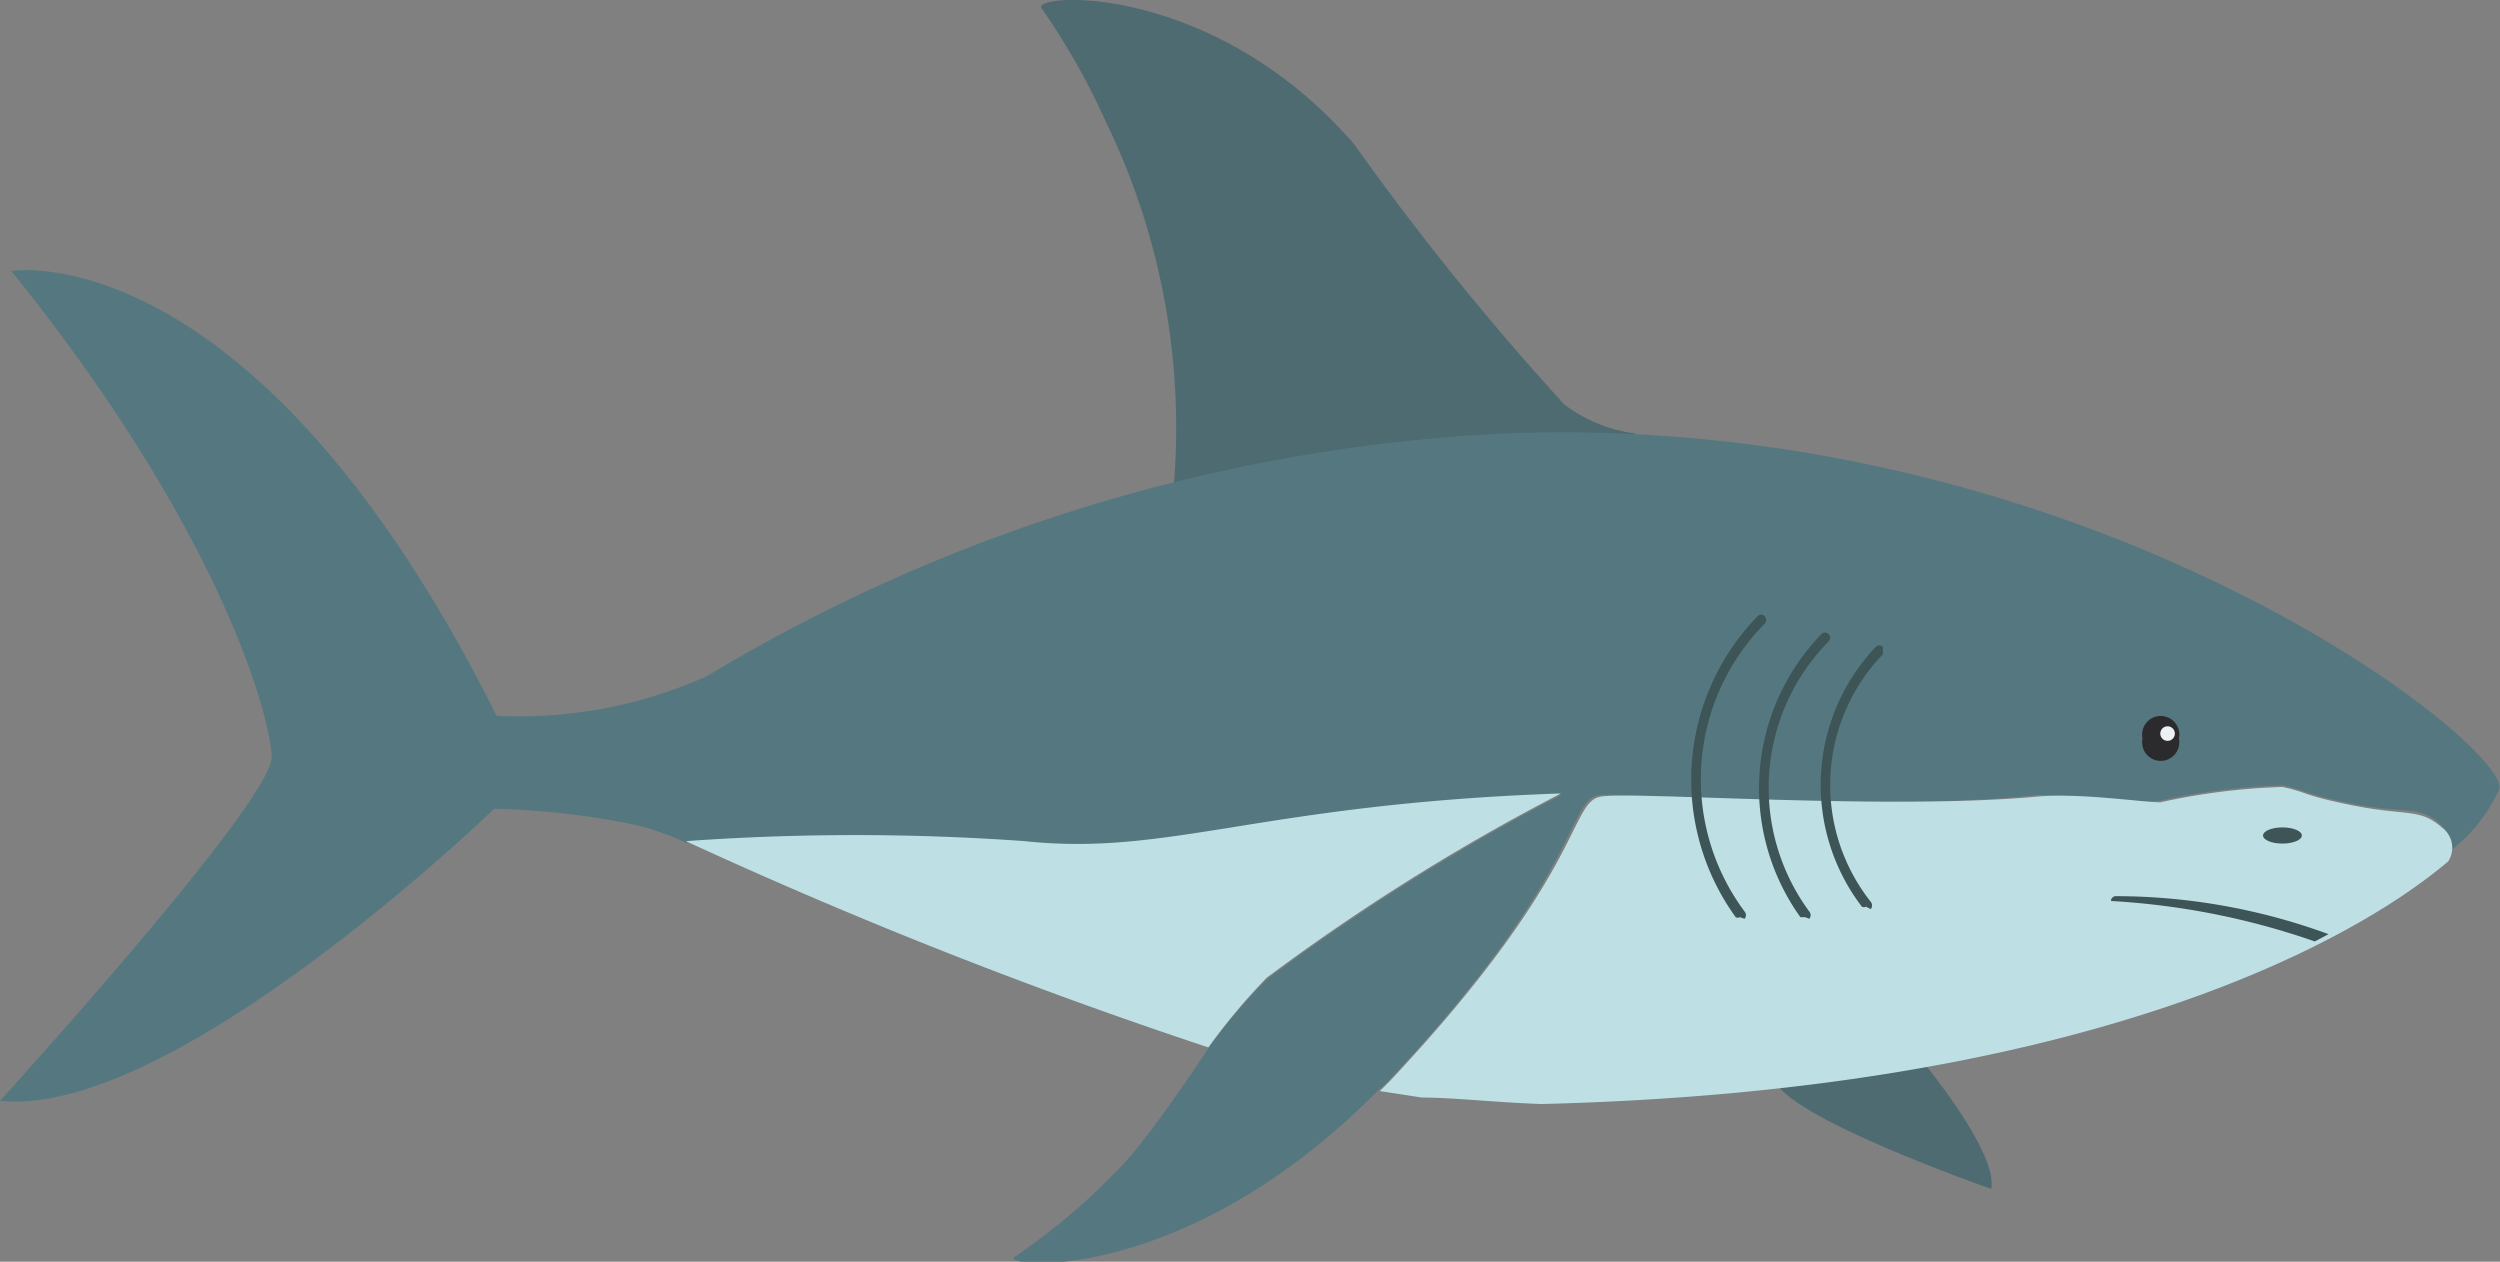 <svg xmlns="http://www.w3.org/2000/svg" viewBox="0 0 30.91 15.6"><rect x="0" y="0" width="30.91" height="15.6" fill="#808080" stroke="none"/><defs><style>.cls-1{fill:#4d6b70;}.cls-2{fill:#557880;}.cls-3{fill:#bee0e5;}.cls-4{fill:#3e5557;}.cls-5{fill:#2b2b2d;}.cls-6{fill:#eef1f4;}</style></defs><g id="Layer_2" data-name="Layer 2"><g id="Layer_2-2" data-name="Layer 2"><path class="cls-1" d="M12.87.09c0-.19,2.18-.26,3.87,1.69A33.91,33.91,0,0,0,19.34,5a1.85,1.85,0,0,0,.88.36v.29l-5.73.59a8.66,8.66,0,0,0-.81-4.72A8.78,8.78,0,0,0,12.87.09Z"/><path class="cls-1" d="M23.62,12.94s1.09,1.26,1,1.76c0,0-2.61-.91-2.68-1.37S23.62,12.94,23.62,12.94Z"/><path class="cls-2" d="M18.59,5.36a21.09,21.09,0,0,0-9.85,3,5.67,5.67,0,0,1-2.6.49c-3-6-6-5.5-6-5.5,2.57,3.19,3.19,5.46,3.22,6S0,13.61,0,13.61C2.14,13.84,6.11,10,6.11,10a9.64,9.64,0,0,1,1.75.2,3.15,3.15,0,0,1,.62.22,29.32,29.32,0,0,1,4.19,0c1.79.19,2.9-.46,6.63-.59a26.21,26.21,0,0,0-3.64,2.28,7.28,7.28,0,0,0-.7.82s-.65,1-1.06,1.45a8,8,0,0,1-1.37,1.17c-.06.13,2.17.31,4.52-2.08a.72.72,0,0,0,.14-.13c2.41-2.57,2.18-3.48,2.6-3.51s3.54.21,5.39,0c.56,0,1.31.11,1.53.07a8.1,8.1,0,0,1,1.51-.19c.33.07.23.1.88.23s.82,0,1.09.27a.31.31,0,0,1,.08.33,2,2,0,0,0,.63-.78C31.07,9.25,25.84,5.07,18.59,5.36Z"/><path class="cls-3" d="M30.19,10.23c-.27-.24-.44-.14-1.09-.27s-.55-.16-.88-.23a8.1,8.1,0,0,0-1.51.19c-.22,0-1-.12-1.53-.07-1.85.17-5-.07-5.39,0s-.19.94-2.6,3.51l-.13.13.52.08c.39,0,.9.06,1.48.08,6.52-.16,9.91-1.9,11.21-3A.31.31,0,0,0,30.19,10.23Z"/><path class="cls-3" d="M15.66,12.09A26.21,26.21,0,0,1,19.3,9.81c-3.73.13-4.84.78-6.63.59a29.32,29.32,0,0,0-4.19,0,62,62,0,0,0,6.46,2.55A7.75,7.75,0,0,1,15.66,12.09Z"/><path class="cls-4" d="M21.51,11.34a.05.05,0,0,1-.05,0,2.9,2.9,0,0,1,.27-3.72.06.06,0,0,1,.09,0,.07.07,0,0,1,0,.09,2.74,2.74,0,0,0-.25,3.56.07.07,0,0,1,0,.09Z"/><path class="cls-4" d="M22.32,11.34l-.06,0a2.74,2.74,0,0,1,.26-3.5.06.06,0,0,1,.09.09,2.58,2.58,0,0,0-.24,3.34.07.07,0,0,1,0,.09Z"/><path class="cls-4" d="M23.07,11.21a.05.05,0,0,1-.05,0A2.48,2.48,0,0,1,23.19,8a.06.06,0,0,1,.09,0s0,.07,0,.09a2.33,2.33,0,0,0-.15,3.06.07.07,0,0,1,0,.09Z"/><path class="cls-5" d="M26.94,9.13a.23.23,0,1,0-.45,0,.23.23,0,1,0,.45,0Z"/><ellipse class="cls-4" cx="28.22" cy="10.33" rx="0.24" ry="0.1"/><path class="cls-4" d="M28.62,11.64a9.21,9.21,0,0,0-2.52-.5.06.06,0,0,1,.06-.06,7.66,7.66,0,0,1,2.63.47Z"/><path class="cls-6" d="M26.89,9.07a.09.09,0,0,0-.18,0,.09.09,0,1,0,.18,0Z"/></g></g></svg>